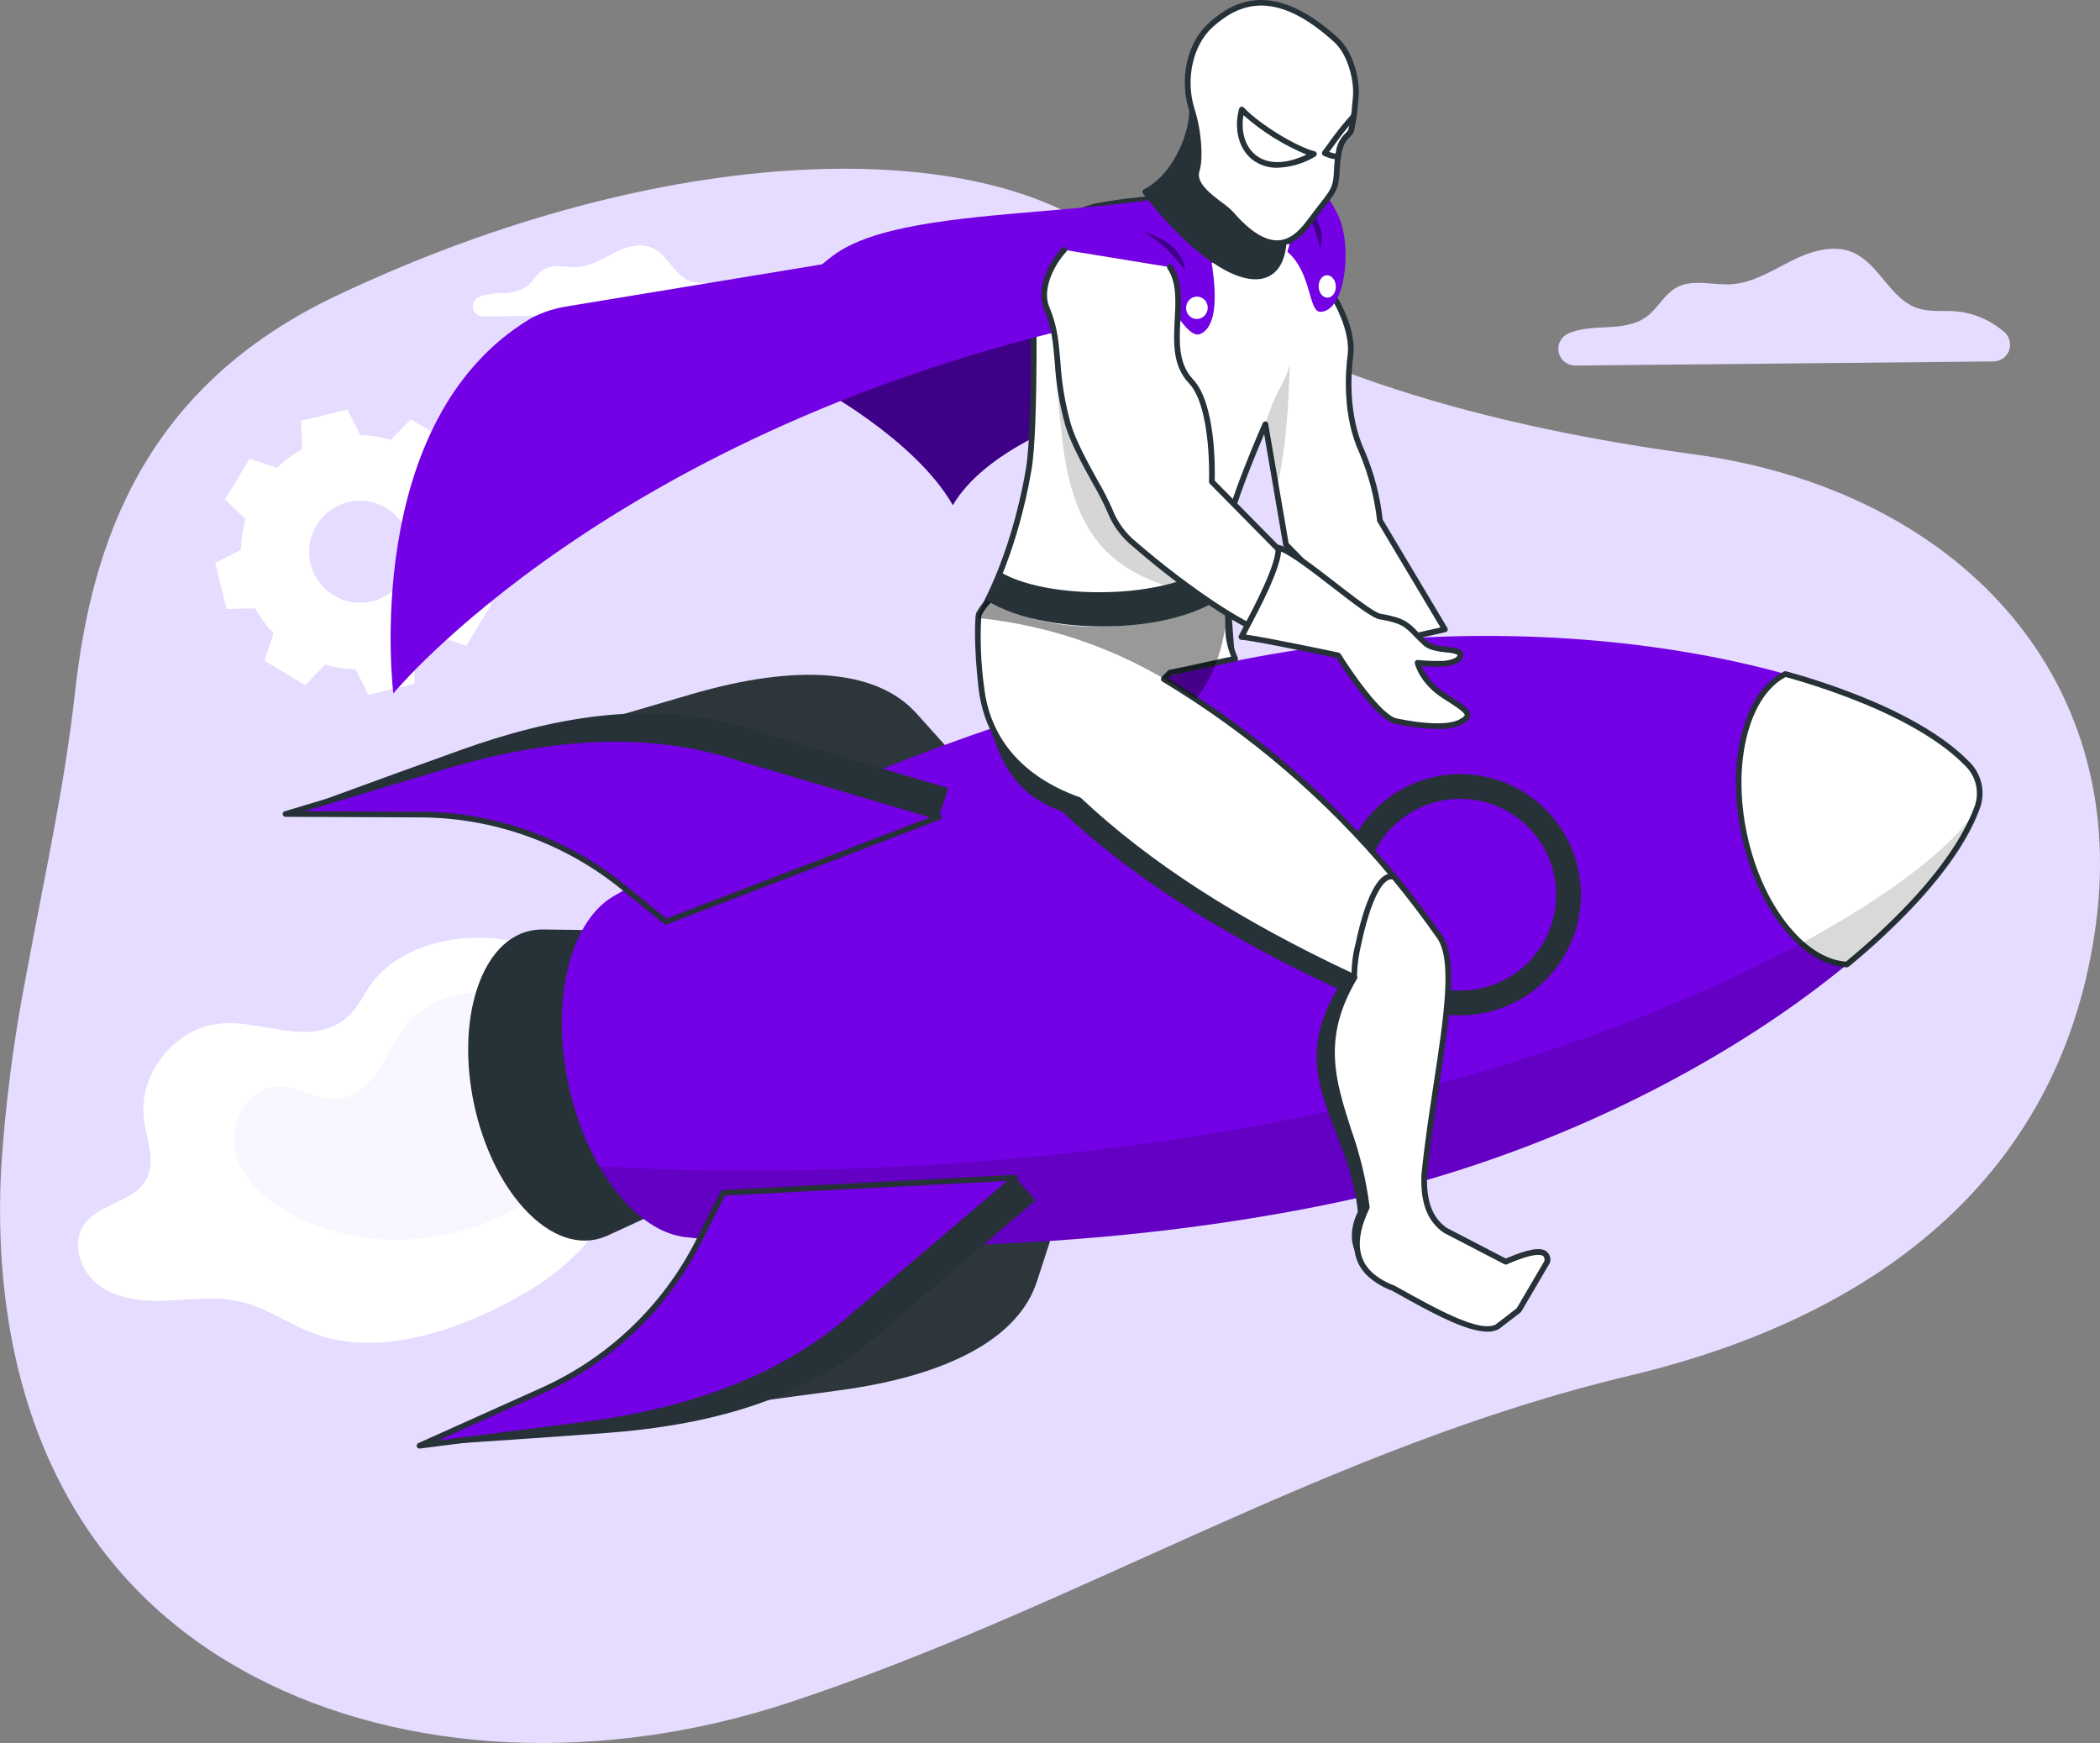 <svg width="400" height="332" viewBox="0 0 400 332" fill="none" xmlns="http://www.w3.org/2000/svg">
<rect x="0" y="0" width="400" height="332" fill="#808080" stroke="none"/>
<g clip-path="url(#clip0_313_0)">
<path d="M5.057 185.396C2.612 197.816 0.987 210.384 0.194 223.018C-1.61 259.393 9.222 298.802 48.417 319.343C77.345 334.506 115.129 335.895 150.242 324.316C205.308 306.153 252.899 275.732 310.466 262.014C358.528 250.561 393.025 223.203 399.252 175.811C405.479 128.419 372.478 93.286 322.539 86.519C281.008 80.892 240.053 69.389 212.152 46.221C187.223 25.52 126.695 26.623 64.031 56.358C27.533 73.677 17.453 103.155 14.274 132.001C12.316 149.787 8.323 167.595 5.057 185.396Z" fill="#E6DCFF"/>
<path d="M155.305 73.526C155.305 73.526 174.205 83.495 181.493 96.229C193.527 75.724 246.624 70.003 240.211 68.602C208.608 43.838 155.305 73.526 155.305 73.526Z" fill="#3F0088"/>
<path d="M68.624 82.892C70.598 82.93 72.558 83.232 74.453 83.789L78.251 79.854L85.987 84.546L84.257 89.735C85.628 91.158 86.802 92.758 87.749 94.492L93.215 94.396L95.368 103.186L90.478 105.628C90.44 107.603 90.138 109.565 89.58 111.46L93.514 115.259L88.823 122.997L83.635 121.267C82.212 122.638 80.613 123.812 78.879 124.758L78.974 130.225L70.187 132.379L67.745 127.487C65.77 127.448 63.809 127.146 61.915 126.588L58.115 130.524L50.38 125.832L52.109 120.642C50.739 119.219 49.565 117.62 48.619 115.886L43.153 115.982L41 107.193L45.89 104.75C45.928 102.775 46.229 100.814 46.787 98.919L42.857 95.116L47.548 87.378L52.736 89.108C54.159 87.738 55.758 86.564 57.492 85.617L57.394 80.153L66.181 78L68.623 82.892H68.624ZM66.275 95.656C64.41 96.113 62.723 97.113 61.427 98.529C60.13 99.945 59.283 101.714 58.991 103.612C58.7 105.51 58.978 107.452 59.79 109.192C60.602 110.931 61.911 112.391 63.553 113.387C65.194 114.383 67.094 114.869 69.012 114.784C70.93 114.7 72.78 114.048 74.327 112.912C75.875 111.776 77.051 110.207 77.707 108.402C78.363 106.598 78.469 104.639 78.012 102.774C77.709 101.536 77.165 100.37 76.411 99.342C75.657 98.314 74.707 97.445 73.618 96.784C72.528 96.123 71.318 95.683 70.058 95.49C68.799 95.296 67.513 95.353 66.275 95.656Z" fill="white"/>
<path d="M140.409 59.798C140.801 59.794 141.183 59.672 141.504 59.448C141.826 59.223 142.072 58.907 142.21 58.54C142.349 58.173 142.373 57.773 142.28 57.392C142.187 57.011 141.982 56.667 141.69 56.405C140.13 55.047 138.186 54.208 136.128 54.004C134.6 53.88 133.013 54.112 131.565 53.609C128.43 52.516 127.175 48.462 124.114 47.171C121.826 46.206 119.192 47.063 116.973 48.182C114.754 49.301 112.562 50.704 110.083 50.863C107.928 51.002 105.587 50.202 103.701 51.254C102.296 52.039 101.559 53.659 100.264 54.614C98.915 55.446 97.355 55.87 95.77 55.833C94.193 55.794 92.621 56.051 91.138 56.59L91.095 56.609C90.71 56.813 90.405 57.14 90.228 57.538C90.052 57.937 90.014 58.382 90.12 58.804C90.227 59.227 90.472 59.601 90.816 59.867C91.161 60.134 91.585 60.277 92.02 60.274L140.409 59.798Z" fill="white"/>
<path d="M379.709 68.843C380.341 68.838 380.958 68.646 381.481 68.29C382.004 67.934 382.409 67.43 382.645 66.843C382.881 66.256 382.937 65.612 382.806 64.993C382.675 64.374 382.363 63.808 381.909 63.367C379.327 61.069 376.084 59.649 372.644 59.31C370.13 59.106 367.519 59.491 365.137 58.661C359.975 56.862 357.914 50.194 352.878 48.066C349.12 46.481 344.783 47.892 341.133 49.73C337.483 51.568 333.877 53.879 329.799 54.141C326.252 54.368 322.4 53.052 319.297 54.79C316.985 56.08 315.773 58.746 313.642 60.318C311.557 61.857 308.837 62.182 306.25 62.323C303.662 62.463 300.985 62.489 298.629 63.568L298.558 63.6C297.918 63.928 297.407 64.463 297.109 65.118C296.81 65.772 296.742 66.509 296.915 67.207C297.088 67.906 297.492 68.525 298.061 68.965C298.63 69.405 299.332 69.64 300.051 69.631L379.709 68.843Z" fill="#E6DCFF"/>
<path d="M106.275 182.443C95.881 176.524 81.326 177.678 73.47 184.455C68.52 188.726 69.141 192.511 63.958 195.222C57.395 198.656 49.455 194.32 42.074 194.95C33.419 195.69 26.315 204.469 27.395 213.09C27.881 216.972 29.722 221.119 27.897 224.58C25.568 228.997 18.834 229.173 16.002 233.286C13.445 236.999 15.438 242.483 19.147 245.047C22.855 247.611 27.651 247.924 32.154 247.719C36.657 247.515 41.233 246.886 45.628 247.885C50.466 248.983 54.647 251.953 59.247 253.799C72.629 259.165 88.43 252.149 93.57 249.67C99.551 246.784 113.627 239.994 118.701 224.513C123.017 211.369 121.173 190.926 106.275 182.443Z" fill="white"/>
<g opacity="0.5">
<path opacity="0.5" d="M109.551 220.914C96.892 235.843 73.636 240.527 56.187 231.663C51.154 229.106 46.351 225.177 44.905 219.718C43.459 214.26 46.87 207.4 52.498 206.968C56.725 206.644 60.704 209.806 64.905 209.238C71.101 208.4 73.259 200.774 77.027 195.784C83.196 187.613 96.788 186.604 104.096 193.774L109.553 220.91" fill="#E6DCFF"/>
</g>
<path d="M131.713 170.745L190.153 153.22L174.549 135.873C167.056 127.542 152.117 126.27 131.727 132.226L98.936 141.804L118.524 143.218C129.191 143.988 134.226 150.651 132.791 162.102L131.713 170.745Z" fill="#2D363A"/>
<path d="M144.199 229.623L204.72 221.912L197.501 244.11C194.034 254.766 180.897 261.994 159.845 264.83L125.991 269.389L143.318 260.145C152.754 255.11 154.651 246.976 148.695 237.094L144.199 229.623Z" fill="#2D363A"/>
<path d="M102.982 177.055V177.036L120.157 177.274L130.982 228.32L115.382 235.511V235.491C110.626 237.514 104.876 235.816 99.673 230.034C90.604 219.951 86.653 201.32 90.849 188.423C93.249 181.024 97.819 177.138 102.982 177.055Z" fill="#263238"/>
<path d="M116.901 223.668C124.841 232.497 134.256 230.499 137.93 219.208C141.603 207.917 138.146 191.607 130.205 182.775C122.263 173.944 112.85 175.945 109.176 187.236C105.502 198.527 108.962 214.84 116.901 223.668Z" fill="#455A64"/>
<path d="M116.901 223.668C124.841 232.497 134.256 230.499 137.93 219.208C141.603 207.917 138.146 191.607 130.205 182.775C122.263 173.944 112.85 175.945 109.176 187.236C105.502 198.527 108.962 214.84 116.901 223.668Z" fill="#455A64"/>
<path d="M233.418 126.297C296.954 112.818 357.556 128.019 374.506 145.286C374.667 145.432 374.821 145.587 374.97 145.746C374.996 145.774 375.029 145.801 375.054 145.829V145.837C375.985 146.863 376.626 148.118 376.914 149.474C377.201 150.83 377.124 152.237 376.69 153.553V153.561C376.678 153.597 376.66 153.635 376.647 153.669C376.575 153.876 376.497 154.079 376.409 154.278C367.927 176.941 318.713 215.438 255.176 228.917C194.036 241.89 136.212 236.242 130.832 235.674C130.695 235.661 130.559 235.647 130.423 235.63C126.606 235.138 122.581 232.853 118.814 228.665C108.62 217.331 104.179 196.389 108.896 181.892C110.703 176.342 113.591 172.548 117.036 170.605C121.735 167.893 172.285 139.266 233.418 126.297Z" fill="#7400E5"/>
<path d="M356.136 133.92C364.276 137.369 370.581 141.271 374.511 145.283C374.668 145.427 374.815 145.585 374.974 145.74C374.994 145.774 375.022 145.802 375.055 145.824V145.836C375.984 146.864 376.624 148.119 376.912 149.475C377.199 150.83 377.123 152.238 376.691 153.555V153.566C376.67 153.599 376.657 153.636 376.651 153.675C376.569 153.882 376.496 154.073 376.413 154.28C374.438 159.546 370.272 165.669 364.223 172.141C360.33 176.263 356.176 180.129 351.786 183.717C348.316 183.544 344.608 181.592 341.154 177.742C332.519 168.149 328.762 150.428 332.76 138.157C334.357 133.248 336.951 129.946 340.052 128.379C345.528 129.876 350.901 131.726 356.136 133.92Z" fill="white"/>
<path d="M351.791 184.26H351.764C348.007 184.073 344.198 181.944 340.758 178.107C332.023 168.403 328.207 150.409 332.251 137.992C333.85 133.082 336.467 129.592 339.817 127.9C339.937 127.839 340.076 127.826 340.205 127.862C345.702 129.365 351.096 131.224 356.351 133.426C364.517 136.885 370.931 140.855 374.901 144.908C374.982 144.98 375.082 145.081 375.183 145.184L375.355 145.356C375.373 145.374 375.39 145.393 375.406 145.413C375.448 145.446 375.485 145.487 375.514 145.532C376.481 146.623 377.147 147.948 377.447 149.376C377.747 150.803 377.669 152.284 377.223 153.672C377.214 153.719 377.2 153.764 377.18 153.806C377.174 153.83 377.167 153.853 377.157 153.875L376.919 154.482C374.923 159.804 370.67 166.042 364.621 172.512C360.712 176.651 356.541 180.534 352.133 184.136C352.037 184.216 351.916 184.259 351.791 184.26ZM340.118 128.959C337.118 130.554 334.757 133.788 333.28 138.325C329.342 150.415 333.058 167.935 341.562 177.383C344.745 180.93 348.215 182.927 351.614 183.168C355.927 179.634 360.009 175.829 363.838 171.775C369.79 165.408 373.966 159.294 375.917 154.094L376.14 153.526C376.15 153.482 376.165 153.439 376.182 153.398C376.584 152.171 376.655 150.859 376.387 149.596C376.12 148.333 375.523 147.163 374.657 146.205L374.647 146.193C374.615 146.163 374.585 146.13 374.559 146.095L374.411 145.947C374.323 145.859 374.238 145.772 374.148 145.69C370.257 141.718 363.962 137.829 355.927 134.425C350.779 132.266 345.499 130.44 340.118 128.958V128.959Z" fill="#263238"/>
<path opacity="0.15" d="M255.18 228.92C194.041 241.894 136.216 236.245 130.836 235.677C130.7 235.664 130.564 235.65 130.427 235.633C126.611 235.141 122.586 232.857 118.819 228.669C117.043 226.659 115.482 224.469 114.16 222.136C145.991 224.123 199.111 223.109 250.039 212.305C320.44 197.371 366.647 169.452 376.414 154.283C367.928 176.943 318.717 215.441 255.18 228.92Z" fill="black"/>
<path d="M142.447 138.818L180.613 150.117L178.821 155.625L126.815 175.569L118.601 168.897C107.718 160.059 94.14 155.208 80.122 155.149L54.382 155.041C54.382 155.041 69.528 149.382 87.923 142.798C104.402 136.904 123.993 132.812 142.447 138.818Z" fill="#263238"/>
<path d="M126.815 175.569L178.822 155.622L140.654 144.325C122.201 138.319 102.867 140.504 84.279 146.078L54.386 155.042L80.126 155.15C94.145 155.209 107.722 160.06 118.605 168.898L126.815 175.569Z" fill="#7400E5"/>
<path d="M126.816 176.109C126.692 176.109 126.572 176.066 126.476 175.988L118.261 169.316C107.466 160.572 94.015 155.767 80.125 155.694L54.386 155.586C54.257 155.586 54.131 155.539 54.033 155.454C53.935 155.369 53.871 155.251 53.853 155.123C53.834 154.995 53.862 154.864 53.932 154.755C54.002 154.645 54.108 154.565 54.233 154.528L84.125 145.564C105.866 139.044 124.412 138.473 140.822 143.815L178.977 155.108C179.085 155.14 179.18 155.205 179.25 155.295C179.319 155.384 179.358 155.492 179.363 155.605C179.367 155.718 179.336 155.829 179.274 155.924C179.212 156.018 179.122 156.09 179.017 156.131L127.011 176.078C126.948 176.1 126.882 176.111 126.816 176.109ZM58.019 154.518L80.127 154.611C94.265 154.687 107.955 159.579 118.941 168.48L126.913 174.955L177.14 155.691L140.499 144.845C124.286 139.567 105.951 140.144 84.432 146.597L58.019 154.518Z" fill="#263238"/>
<path d="M166.966 254.448L197.263 228.626L193.39 224.32L137.765 227.207L132.966 236.639C126.608 249.135 116.17 259.08 103.383 264.825L79.903 275.375C79.903 275.375 96.043 274.402 115.525 272.946C132.975 271.645 152.54 267.43 166.966 254.448Z" fill="#263238"/>
<path d="M137.765 227.207L193.39 224.32L163.093 250.142C148.666 263.124 130.111 268.977 110.86 271.43L79.903 275.375L103.383 264.824C116.17 259.079 126.608 249.134 132.966 236.638L137.765 227.207Z" fill="#7400E5"/>
<path d="M79.903 275.915C79.78 275.915 79.66 275.873 79.564 275.795C79.467 275.717 79.401 275.609 79.375 275.488C79.349 275.367 79.365 275.241 79.421 275.131C79.477 275.02 79.569 274.932 79.682 274.882L103.161 264.332C115.826 258.623 126.168 248.769 132.484 236.394L137.283 226.96C137.326 226.876 137.391 226.804 137.47 226.753C137.55 226.701 137.642 226.671 137.736 226.666L193.361 223.785C193.474 223.777 193.587 223.805 193.683 223.866C193.779 223.928 193.852 224.018 193.892 224.125C193.933 224.23 193.941 224.345 193.913 224.455C193.886 224.564 193.825 224.662 193.739 224.735L163.444 250.557C150.622 262.095 133.44 269.101 110.928 271.97L79.971 275.914C79.949 275.916 79.926 275.916 79.903 275.915ZM138.105 227.73L133.446 236.885C127.019 249.479 116.493 259.507 103.605 265.317L83.438 274.38L110.792 270.895C133.079 268.056 150.069 261.137 162.733 249.741L191.827 224.944L138.105 227.73Z" fill="#263238"/>
<path d="M282.926 192.9C295.337 190.267 303.263 178.07 300.631 165.657C297.999 153.245 285.805 145.316 273.394 147.949C260.984 150.582 253.057 162.779 255.69 175.191C258.322 187.604 270.516 195.532 282.926 192.9Z" fill="#263238"/>
<path d="M281.948 188.286C291.81 186.193 298.11 176.5 296.018 166.636C293.926 156.772 284.235 150.471 274.373 152.563C264.51 154.655 258.211 164.348 260.303 174.213C262.395 184.077 272.086 190.378 281.948 188.286Z" fill="#7400E5"/>
<path d="M195.949 89.367C192.842 107.538 186.377 117.487 186.377 117.487C186.377 117.487 203.333 116.384 215.291 120.354C227.248 124.325 234.596 124.215 234.596 124.215C234.596 124.215 232.975 106.161 233.947 100.245C234.812 94.948 241.023 80.807 241.023 80.807L244.95 103.703L263.281 122.583L275.225 119.88L262.842 99.136C262.351 94.677 261.218 90.312 259.477 86.177C256.775 80.411 256.503 73.224 257.226 67.709C257.875 62.764 254.246 56.871 254.246 56.871L254.236 56.822C253.509 53.303 251.602 50.138 248.832 47.849L248.489 47.565L230.482 37.525L224.443 37.646C219.335 37.755 214.244 38.277 209.219 39.207C206.084 39.791 203.208 41.333 200.986 43.621C198.988 45.869 197.549 48.558 196.786 51.468C196.786 51.468 197.36 81.12 195.949 89.367Z" fill="white"/>
<path d="M234.506 124.758C233.562 124.758 226.433 124.625 215.121 120.866C203.403 116.974 186.581 118.012 186.412 118.025C186.312 118.03 186.213 118.008 186.124 117.961C186.036 117.914 185.962 117.844 185.91 117.759C185.86 117.672 185.834 117.573 185.837 117.473C185.839 117.373 185.87 117.275 185.924 117.191C185.988 117.093 192.366 107.108 195.416 89.275C196.801 81.167 196.25 51.773 196.245 51.477C196.244 51.43 196.249 51.383 196.261 51.337C197.048 48.34 198.529 45.57 200.584 43.252C202.882 40.878 205.863 39.278 209.111 38.675C214.165 37.741 219.285 37.216 224.423 37.104L230.467 36.984C230.563 36.981 230.657 37.005 230.741 37.052L248.741 47.085L249.166 47.424C252.02 49.783 253.989 53.041 254.752 56.665C255.217 57.441 258.388 62.962 257.758 67.772C257.343 70.936 256.728 79.038 259.963 85.941C261.724 90.091 262.869 94.475 263.363 98.955L275.685 119.604C275.729 119.677 275.754 119.76 275.76 119.845C275.765 119.93 275.751 120.015 275.717 120.093C275.684 120.172 275.632 120.241 275.566 120.296C275.501 120.35 275.423 120.388 275.34 120.407L263.396 123.11C263.305 123.131 263.211 123.127 263.123 123.101C263.034 123.075 262.953 123.026 262.889 122.96L244.557 104.081C244.481 104.002 244.43 103.903 244.411 103.795L240.793 82.694C239.137 86.585 235.145 96.23 234.475 100.332C233.53 106.116 235.117 123.986 235.132 124.165C235.139 124.239 235.13 124.314 235.107 124.384C235.083 124.455 235.045 124.52 234.996 124.575C234.946 124.631 234.885 124.675 234.818 124.706C234.75 124.737 234.677 124.753 234.602 124.754L234.506 124.758ZM191.762 116.813C197.793 116.813 207.708 117.267 215.461 119.84C221.439 121.954 227.678 123.24 234.005 123.661C233.729 120.428 232.533 105.534 233.41 100.156C234.275 94.848 240.269 81.168 240.523 80.589C240.568 80.481 240.648 80.391 240.749 80.333C240.851 80.275 240.969 80.253 241.084 80.27C241.2 80.284 241.308 80.334 241.392 80.414C241.476 80.494 241.533 80.6 241.552 80.714L245.45 103.446L263.453 121.987L274.375 119.514L262.378 99.406C262.337 99.338 262.312 99.262 262.304 99.183C261.815 94.785 260.699 90.48 258.988 86.4C255.637 79.24 256.263 70.889 256.69 67.632C257.305 62.939 253.82 57.205 253.786 57.145C253.752 57.091 253.729 57.031 253.717 56.968C253.015 53.552 251.168 50.478 248.482 48.254L248.14 47.97L230.348 38.065L224.454 38.182C219.377 38.292 214.316 38.811 209.322 39.734C206.298 40.292 203.523 41.778 201.382 43.985C199.463 46.15 198.075 48.731 197.328 51.526C197.365 53.511 197.868 81.373 196.483 89.455C193.909 104.505 188.975 114.061 187.359 116.895C188.287 116.858 189.827 116.812 191.762 116.812V116.813Z" fill="#263238"/>
<g opacity="0.4">
<path opacity="0.4" d="M200.699 65.308C200.699 65.308 201.672 79.902 202.721 86.635C203.771 93.368 205.942 100.246 210.766 105.063C215.63 109.919 222.539 112.069 229.274 113.426C227.1 111.787 224.966 110.096 222.874 108.352C220.18 106.108 216.22 103.92 214.052 101.164C209.873 95.854 208.972 89.151 206.818 82.744C204.834 76.84 202.681 71.213 200.698 65.309" fill="black"/>
</g>
<g opacity="0.4">
<path opacity="0.4" d="M243.134 93.139C245.038 85.503 245.411 77.231 245.682 69.365C245.019 72.116 243.331 74.499 242.286 77.129C241.786 78.388 240.989 80.661 240.989 80.661L243.098 92.956" fill="black"/>
</g>
<path d="M221.35 55.95C233.339 48.875 250.483 36.982 250.483 36.982C250.483 36.982 244.909 26.867 241.971 31.749C220.747 43.209 173.719 37.318 158.609 48.733C157.909 49.261 157.235 49.798 156.588 50.346L108.317 58.302V58.316C105.815 58.654 103.392 59.433 101.161 60.615C68.464 80.102 74.919 132.085 74.919 132.085C74.919 132.085 116.343 81.598 210.408 61.07C210.959 61.079 211.506 60.975 212.014 60.763L218.863 59.451L221.35 55.95Z" fill="#7400E5"/>
<path d="M245.22 47.948C249.976 52.076 249.135 59.505 251.586 59.398C256.573 59.16 257.731 45.66 254.468 40.181C251.487 34.521 249.136 34.139 249.136 34.139L245.22 47.948Z" fill="#7400E5"/>
<path d="M246.811 37.391C246.811 37.391 253.168 41.686 251.488 47.321C249.876 40.369 246.811 37.391 246.811 37.391Z" fill="#3F0088"/>
<path d="M206.757 50.141C219.079 45.417 224.523 65.067 228.535 63.649C234.953 61.131 228.494 40.05 228.494 40.05C228.494 40.05 218.61 40.138 217.578 44.149C212.893 45.972 207.326 45.878 206.757 50.141Z" fill="#7400E5"/>
<path d="M230.02 58.937C230.196 57.772 229.425 56.689 228.299 56.519C227.174 56.35 226.118 57.157 225.943 58.323C225.767 59.488 226.538 60.571 227.664 60.74C228.789 60.91 229.844 60.103 230.02 58.937Z" fill="white"/>
<path d="M252.89 56.696C253.793 56.662 254.489 55.679 254.444 54.502C254.4 53.324 253.631 52.397 252.728 52.431C251.825 52.465 251.129 53.448 251.174 54.626C251.219 55.804 251.987 56.731 252.89 56.696Z" fill="white"/>
<path d="M217.579 44.149C217.579 44.149 225.104 45.657 225.724 51.501C221.555 45.714 217.579 44.149 217.579 44.149Z" fill="#3F0088"/>
<path fill-rule="evenodd" clip-rule="evenodd" d="M226.886 19.428C227.85 23.189 224.787 33.187 218.144 36.541C232.758 55.352 245.961 58.192 244.449 42.456C241.584 38.334 237.133 39.044 244.516 29.934C246.371 26.883 226.886 19.428 226.886 19.428Z" fill="#263238"/>
<path d="M239.131 53.198C233.753 53.198 225.687 47.129 217.717 36.874C217.668 36.811 217.634 36.738 217.616 36.66C217.599 36.582 217.599 36.502 217.616 36.424C217.634 36.346 217.668 36.273 217.717 36.21C217.766 36.147 217.829 36.096 217.9 36.06C224.277 32.84 227.287 23.174 226.363 19.563C226.347 19.505 226.342 19.444 226.348 19.383C226.349 19.365 226.352 19.348 226.355 19.331C226.378 19.21 226.441 19.1 226.534 19.019C226.628 18.939 226.746 18.893 226.869 18.889C226.943 18.884 227.017 18.897 227.085 18.927C229.889 20.008 243.924 25.554 245.087 28.963C245.164 29.167 245.195 29.385 245.176 29.602C245.157 29.819 245.09 30.028 244.979 30.215C239.588 36.872 240.637 37.846 242.728 39.784C243.536 40.489 244.261 41.282 244.89 42.15C244.943 42.225 244.976 42.314 244.985 42.406C245.668 49.52 243.354 51.99 241.294 52.809C240.604 53.075 239.87 53.207 239.131 53.198ZM218.964 36.712C228.823 49.23 237.066 53.324 240.897 51.804C243.337 50.831 244.383 47.671 243.924 42.65C243.353 41.894 242.706 41.199 241.993 40.575C239.442 38.211 238.377 36.648 244.096 29.594C244.113 29.499 244.102 29.401 244.065 29.312C243.323 27.132 234.105 22.848 227.567 20.274C227.941 24.625 225.002 33.236 218.964 36.712Z" fill="#263238"/>
<path fill-rule="evenodd" clip-rule="evenodd" d="M257.322 24.929C256.674 26.308 254.912 25.82 254.633 32.448C254.457 36.542 253.853 36.34 249.8 41.792C247.507 44.876 243.12 50.742 234.467 40.711C232.897 38.89 226.816 35.964 227.957 32.411C228.546 30.573 228.521 25.668 227.02 20.929C225.22 15.247 226.522 8.388 230.695 4.691C235.765 0.197 242.928 -2.947 254.535 7.64C257.183 10.054 258.597 15.229 258.229 18.667C258.111 20.777 257.808 22.872 257.322 24.929Z" fill="white"/>
<path d="M243.237 46.863C240.427 46.863 237.42 44.965 234.059 41.067C233.445 40.457 232.78 39.902 232.071 39.407C229.718 37.627 226.497 35.191 227.444 32.25C227.991 30.544 227.969 25.719 226.506 21.097C224.552 14.935 226.127 8.022 230.335 4.292C234.981 0.174 242.575 -4 254.898 7.243C257.764 9.857 259.138 15.243 258.765 18.73C258.724 19.121 258.688 19.522 258.652 19.934C258.542 21.668 258.272 23.387 257.844 25.07C257.836 25.1 257.825 25.129 257.812 25.157C257.616 25.539 257.349 25.88 257.024 26.16C256.327 26.833 255.372 27.755 255.175 32.469C255.025 35.915 254.552 36.522 252.275 39.445C251.717 40.161 251.045 41.024 250.234 42.114C248.948 43.843 246.795 46.736 243.461 46.858C243.387 46.862 243.312 46.863 243.237 46.863ZM240.225 1.059C236.387 1.059 233.439 2.985 231.053 5.1C227.216 8.501 225.737 15.091 227.536 20.769C228.986 25.347 229.15 30.465 228.473 32.58C227.762 34.792 230.512 36.872 232.724 38.544C233.497 39.082 234.218 39.69 234.878 40.361C238.057 44.048 240.952 45.87 243.423 45.78C246.234 45.677 248.122 43.145 249.368 41.471C250.185 40.373 250.862 39.505 251.422 38.784C253.621 35.96 253.96 35.526 254.093 32.426C254.309 27.279 255.444 26.185 256.273 25.385C256.488 25.201 256.671 24.982 256.813 24.736C257.215 23.131 257.468 21.491 257.57 19.839C257.606 19.422 257.643 19.014 257.685 18.617C258.031 15.374 256.699 10.354 254.164 8.043C248.492 2.863 243.94 1.059 240.225 1.059Z" fill="#263238"/>
<path fill-rule="evenodd" clip-rule="evenodd" d="M236.535 20.865C239.752 24.254 246.983 28.549 250.279 29.331C239.918 34.983 234.613 28.078 236.535 20.865Z" fill="white"/>
<path d="M243.339 31.957C241.605 32 239.909 31.45 238.53 30.398C235.972 28.387 234.984 24.592 236.013 20.728C236.038 20.635 236.087 20.55 236.155 20.483C236.224 20.416 236.309 20.368 236.402 20.344C236.495 20.32 236.593 20.321 236.685 20.348C236.777 20.375 236.861 20.426 236.926 20.496C240.153 23.896 247.254 28.064 250.404 28.808C250.51 28.833 250.607 28.89 250.68 28.971C250.754 29.052 250.801 29.154 250.815 29.262C250.83 29.371 250.811 29.481 250.761 29.579C250.712 29.676 250.634 29.757 250.538 29.809C248.356 31.117 245.881 31.855 243.339 31.957ZM236.854 21.94C236.306 25.046 237.178 27.961 239.201 29.547C241.505 31.357 244.903 31.313 248.859 29.449C244.47 27.625 240.413 25.087 236.852 21.94H236.854Z" fill="#263238"/>
<path fill-rule="evenodd" clip-rule="evenodd" d="M257.787 22.208C255.847 24.428 254.027 26.751 252.334 29.166C253.124 29.56 253.984 29.792 254.864 29.849C255.435 25.924 256.775 26.095 257.325 24.93C257.526 24.189 257.679 22.902 257.787 22.208Z" fill="white"/>
<path d="M254.862 30.389H254.837C253.885 30.329 252.955 30.079 252.101 29.654C252.028 29.619 251.963 29.569 251.913 29.506C251.862 29.443 251.826 29.37 251.807 29.291C251.788 29.212 251.788 29.131 251.805 29.052C251.822 28.973 251.856 28.899 251.906 28.835C252.188 28.471 252.534 27.994 252.937 27.438C254.306 25.483 255.793 23.614 257.39 21.84C257.469 21.755 257.573 21.698 257.687 21.677C257.801 21.655 257.919 21.671 258.024 21.722C258.128 21.773 258.213 21.856 258.266 21.959C258.32 22.062 258.338 22.18 258.32 22.294C258.292 22.473 258.259 22.692 258.226 22.931C258.138 23.652 258.011 24.367 257.844 25.074C257.649 25.487 257.37 25.856 257.024 26.155C256.435 26.722 255.767 27.367 255.396 29.921C255.379 30.051 255.315 30.169 255.217 30.255C255.119 30.341 254.993 30.389 254.862 30.389ZM253.179 28.939C253.576 29.09 253.989 29.199 254.409 29.263C254.53 27.783 255.195 26.401 256.276 25.383C256.503 25.192 256.693 24.96 256.836 24.7C256.884 24.508 256.935 24.236 256.985 23.933C255.745 25.408 254.66 26.905 253.813 28.073C253.582 28.387 253.372 28.679 253.179 28.939Z" fill="#263238"/>
<path d="M187.292 132.579C189.488 143.217 192.038 150.898 202.277 154.545C217.356 168.731 236.216 179.681 254.769 188.321C244.632 205.33 256.94 214.044 258.639 230.799C255.711 236.926 258.747 241.079 263.683 244.132C262.427 239.47 261.73 233.634 263.053 228.817C258.992 210.862 253.804 197.141 262.59 185.713C260.705 184.72 258.833 183.741 256.984 182.733C256.479 182.478 255.985 182.211 255.504 181.955C234.982 170.956 216.244 159.412 208.685 144.488C201.582 142.933 188.45 127.711 187.292 132.579Z" fill="#263238"/>
<path d="M235.266 125.482C231.956 117.982 236.726 116.819 230.242 112.542C224.206 110.569 209.3 119.84 197.005 114.299C192.908 112.453 189.309 111.826 186.446 116.972C186.276 117.279 185.951 122.495 186.916 130.941C188.147 141.734 195.282 148.736 205.522 152.383C220.601 166.569 239.461 177.519 258.014 186.159L260.228 180.572L265.565 167.058C253.167 152.101 238.326 139.352 221.671 129.352L222.837 128.122C224.581 127.831 233.528 125.781 235.266 125.482Z" fill="white"/>
<path d="M258.013 186.699C257.934 186.698 257.856 186.681 257.785 186.648C235.666 176.346 218.475 165.29 205.233 152.853C194.07 148.844 187.551 141.285 186.377 131.002C185.454 122.905 185.679 117.24 185.975 116.708C189.09 111.106 193.226 112.002 197.227 113.805C204.572 117.115 212.971 114.994 219.722 113.284C224.12 112.174 227.915 111.216 230.411 112.028C230.457 112.043 230.5 112.065 230.54 112.092C234.548 114.735 234.52 116.395 234.481 118.694C234.361 120.955 234.801 123.212 235.762 125.262C235.796 125.338 235.813 125.42 235.81 125.503C235.808 125.586 235.786 125.667 235.747 125.74C235.709 125.813 235.653 125.876 235.586 125.925C235.519 125.973 235.442 126.005 235.36 126.019C234.542 126.16 232.11 126.693 229.534 127.258C226.902 127.834 224.188 128.43 223.106 128.625L222.523 129.24C238.998 139.214 253.687 151.877 265.981 166.704C266.042 166.778 266.082 166.867 266.097 166.962C266.112 167.058 266.102 167.155 266.066 167.244L258.515 186.35C258.475 186.451 258.406 186.537 258.317 186.598C258.227 186.659 258.121 186.691 258.013 186.691V186.699ZM192.07 113.485C190.084 113.485 188.427 114.524 186.918 117.234C186.649 121.789 186.828 126.36 187.451 130.88C188.578 140.763 194.889 148.022 205.702 151.873C205.772 151.898 205.837 151.937 205.891 151.988C218.955 164.279 235.913 175.22 257.721 185.425L264.944 167.155C252.621 152.352 237.896 139.729 221.386 129.812C221.317 129.77 221.258 129.713 221.214 129.645C221.17 129.578 221.142 129.501 221.132 129.421C221.121 129.342 221.129 129.26 221.154 129.184C221.179 129.107 221.221 129.038 221.276 128.979L222.443 127.749C222.523 127.663 222.63 127.607 222.746 127.588C223.645 127.441 226.519 126.811 229.3 126.202C231.381 125.745 233.371 125.309 234.506 125.081C233.658 123.058 233.278 120.87 233.397 118.68C233.434 116.518 233.456 115.328 230.004 113.039C227.803 112.362 224.175 113.276 219.984 114.336C213.066 116.084 204.469 118.258 196.781 114.795C195.317 114.039 193.714 113.593 192.07 113.485Z" fill="#263238"/>
<path d="M265.569 167.053C268.64 170.767 271.567 174.621 274.35 178.615C278.443 185.135 273.224 204.53 271.294 223.839C271.129 228.205 271.942 232.012 275.267 234.334L286.81 240.328C291.891 238.116 295.086 237.614 294.716 240.352L289.305 249.569L285.139 252.771C281.704 254.501 273.521 249.884 265.456 245.396C264.465 245.036 263.517 244.568 262.629 244C257.698 240.947 257.425 236.089 260.353 229.963C258.654 213.206 247.881 203.167 258.018 186.158C257.759 185.934 258.054 183.175 258.752 179.792C259.983 173.814 262.504 165.954 265.569 167.053Z" fill="white"/>
<path d="M283.327 253.647C279.163 253.647 272.529 249.954 265.57 246.079L265.188 245.863C264.184 245.498 263.224 245.022 262.326 244.445C257.499 241.456 256.644 236.546 259.795 229.862C259.149 224.923 257.981 220.067 256.309 215.375C253.391 206.249 250.625 197.625 257.444 186.051C257.402 183.899 257.663 181.752 258.219 179.673C258.909 176.335 260.835 168.392 263.808 166.724C264.097 166.55 264.421 166.443 264.756 166.41C265.092 166.377 265.431 166.419 265.748 166.534C265.839 166.567 265.92 166.624 265.982 166.698C269.009 170.357 271.969 174.258 274.789 178.296C277.741 182.999 276.086 193.849 274.177 206.411C273.313 212.081 272.421 217.945 271.826 223.884C271.645 228.78 272.834 231.968 275.572 233.88L286.827 239.718C291.031 237.91 293.429 237.49 294.583 238.364C294.874 238.609 295.09 238.931 295.208 239.293C295.325 239.655 295.338 240.043 295.247 240.412C295.238 240.484 295.214 240.553 295.177 240.615L289.766 249.831C289.731 249.891 289.684 249.944 289.629 249.987L285.464 253.189C284.797 253.508 284.065 253.665 283.327 253.647ZM258.474 185.876C258.525 185.96 258.552 186.057 258.552 186.155C258.552 186.254 258.525 186.35 258.474 186.435C251.773 197.678 254.351 205.731 257.335 215.053C259.05 219.862 260.239 224.843 260.881 229.907C260.892 230.006 260.875 230.106 260.832 230.196C257.839 236.459 258.517 240.823 262.905 243.541C263.763 244.09 264.68 244.543 265.637 244.891L266.091 245.138C273.796 249.427 281.764 253.864 284.888 252.289L288.887 249.206L294.183 240.177C294.251 239.485 294.009 239.301 293.927 239.239C293.482 238.902 291.991 238.658 287.016 240.824C286.942 240.856 286.862 240.872 286.782 240.869C286.701 240.866 286.622 240.845 286.551 240.808L275.007 234.813C271.878 232.633 270.543 229.152 270.743 223.82C271.343 217.82 272.238 211.943 273.104 206.259C274.984 193.908 276.608 183.243 273.883 178.907C271.127 174.962 268.217 171.123 265.247 167.527C264.934 167.457 264.605 167.513 264.333 167.682C262.221 168.871 260.333 174.774 259.272 179.907C258.788 181.861 258.52 183.863 258.473 185.876H258.474Z" fill="#263238"/>
<path opacity="0.4" fill-rule="evenodd" clip-rule="evenodd" d="M186.201 117.701C201.132 119.191 215.425 124.508 227.7 133.139C231.71 128.736 234.243 120.376 233.915 110.35C230.36 118.933 201.705 123.81 188.024 113.772C187.349 115.049 186.74 116.361 186.201 117.701Z" fill="black"/>
<path fill-rule="evenodd" clip-rule="evenodd" d="M190.596 109.006C200.432 114.801 227.358 114.53 234.815 104.328L235.635 110.907C228.296 120.941 199.795 121.918 187.823 114.285L190.596 109.006Z" fill="#263238"/>
<path d="M202.705 47.595C200.7 49.715 197.67 54.768 199.393 58.745C202.235 65.309 200.592 71.153 203.435 80.87C204.986 86.167 210.189 94.08 211.352 97.116C212.354 99.732 214.041 102.031 216.236 103.772C216.236 103.772 238.15 123.134 248.647 122.474C251.403 122.302 258.285 119.601 258.285 119.601L230.824 91.752C230.824 91.752 231.412 77.427 226.83 72.593C221.274 66.732 226.83 56.834 222.831 50.883" fill="white"/>
<path d="M248.118 123.034C237.347 123.034 216.763 104.959 215.877 104.177C213.616 102.379 211.879 100.007 210.846 97.309C210.067 95.569 209.194 93.873 208.231 92.228C206.3 88.726 203.894 84.367 202.915 81.019C201.817 77.095 201.143 73.066 200.903 68.998C200.594 65.383 200.327 62.261 198.897 58.956C197.127 54.87 199.969 49.699 202.313 47.221C202.411 47.117 202.547 47.056 202.691 47.052C202.834 47.048 202.973 47.101 203.077 47.2C203.181 47.298 203.242 47.434 203.246 47.578C203.25 47.721 203.197 47.861 203.098 47.965C201.034 50.148 198.343 54.945 199.889 58.528C201.389 61.994 201.664 65.198 201.981 68.906C202.215 72.902 202.876 76.861 203.952 80.715C204.899 83.95 207.272 88.25 209.179 91.706C210.166 93.394 211.057 95.135 211.85 96.923C212.818 99.448 214.447 101.667 216.566 103.348C216.806 103.564 238.5 122.578 248.608 121.942C250.717 121.811 255.456 120.097 257.315 119.398L230.441 92.136C230.389 92.083 230.349 92.02 230.322 91.951C230.295 91.882 230.283 91.808 230.285 91.734C230.292 91.593 230.81 77.58 226.439 72.969C223.288 69.645 223.527 65.166 223.757 60.835C223.95 57.209 224.132 53.785 222.389 51.187C222.347 51.129 222.317 51.062 222.301 50.991C222.285 50.921 222.284 50.848 222.297 50.777C222.31 50.706 222.337 50.638 222.376 50.577C222.416 50.517 222.467 50.465 222.527 50.424C222.587 50.384 222.655 50.356 222.726 50.343C222.797 50.329 222.87 50.33 222.94 50.344C223.011 50.359 223.078 50.389 223.137 50.43C223.197 50.471 223.247 50.524 223.286 50.585C225.231 53.481 225.029 57.249 224.836 60.892C224.62 64.995 224.393 69.237 227.224 72.224C231.635 76.873 231.433 89.581 231.374 91.54L258.672 119.222C258.735 119.286 258.781 119.365 258.806 119.45C258.831 119.536 258.835 119.627 258.816 119.715C258.798 119.802 258.757 119.884 258.699 119.952C258.642 120.02 258.568 120.073 258.484 120.106C258.2 120.214 251.491 122.84 248.683 123.015C248.492 123.028 248.308 123.034 248.118 123.034Z" fill="#263238"/>
<path d="M243.509 104.325C247.198 105.093 260.154 116.984 262.89 117.441C268.379 118.354 268.159 119.448 271.473 122.489C273.364 124.225 278.16 123.341 278.16 124.715C278.16 125.826 276.547 126.216 275.222 126.402C273.485 126.476 271.746 126.423 270.017 126.242C270.017 126.242 270.835 129.852 275.262 132.643C279.688 135.434 280.761 136.232 278.091 137.581C275.421 138.931 269.66 138.152 265.916 137.365C262.172 136.578 254.891 124.833 254.891 124.833C254.891 124.833 238.641 121.387 236.456 121.332C237.513 119.165 243.764 108.234 243.509 104.325Z" fill="white"/>
<path d="M273.79 138.855C271.104 138.792 268.43 138.471 265.805 137.897C262.099 137.119 255.738 127.205 254.556 125.318C248.887 124.118 238.111 121.916 236.444 121.874C236.354 121.872 236.265 121.847 236.187 121.802C236.109 121.756 236.043 121.692 235.996 121.615C235.949 121.537 235.922 121.449 235.918 121.359C235.914 121.268 235.932 121.178 235.972 121.097C236.149 120.732 236.472 120.124 236.887 119.336C238.768 115.783 243.17 107.463 242.968 104.362C242.963 104.279 242.977 104.196 243.009 104.119C243.041 104.042 243.091 103.974 243.153 103.92C243.216 103.865 243.291 103.826 243.371 103.805C243.451 103.784 243.536 103.782 243.617 103.798C245.689 104.231 250.21 107.726 254.575 111.108C257.972 113.737 261.817 116.716 262.977 116.91C267.444 117.654 268.331 118.566 270.099 120.386C270.576 120.875 271.123 121.44 271.836 122.094C272.675 122.865 274.347 123.059 275.689 123.216C277.303 123.404 278.698 123.566 278.698 124.719C278.698 126.462 276.225 126.809 275.294 126.94C273.795 127.034 272.291 127.005 270.797 126.854C271.796 129.078 273.454 130.941 275.548 132.189C278.726 134.193 280.129 135.127 280.075 136.267C280.035 137.098 279.172 137.642 278.333 138.067C276.896 138.661 275.344 138.93 273.79 138.855ZM237.299 120.874C241.214 121.387 254.395 124.179 255.005 124.308C255.076 124.323 255.144 124.353 255.203 124.394C255.263 124.436 255.314 124.49 255.352 124.552C257.342 127.765 263.134 136.228 266.027 136.84C271.483 137.987 275.902 138.086 277.847 137.103C278.9 136.571 278.994 136.29 278.996 136.217C279.022 135.658 276.87 134.301 274.972 133.104C270.407 130.226 269.523 126.521 269.489 126.365C269.47 126.282 269.471 126.195 269.492 126.113C269.513 126.03 269.553 125.954 269.61 125.889C269.667 125.826 269.738 125.777 269.817 125.745C269.896 125.714 269.982 125.701 270.067 125.708C271.754 125.884 273.452 125.939 275.147 125.871C277.191 125.584 277.62 125.086 277.62 124.721C276.967 124.455 276.271 124.308 275.566 124.288C274.067 124.113 272.204 123.896 271.107 122.888C270.375 122.217 269.81 121.64 269.325 121.138C267.622 119.386 266.916 118.66 262.801 117.975C261.472 117.753 258.557 115.555 253.913 111.962C250.251 109.127 246.149 105.951 244.031 105.064C243.697 108.779 239.932 115.893 237.842 119.841C237.638 120.233 237.454 120.579 237.3 120.874H237.299Z" fill="#263238"/>
</g>
<defs>
<clipPath id="clip0_313_0">
<rect width="400" height="332" fill="white"/>
</clipPath>
</defs>
</svg>
